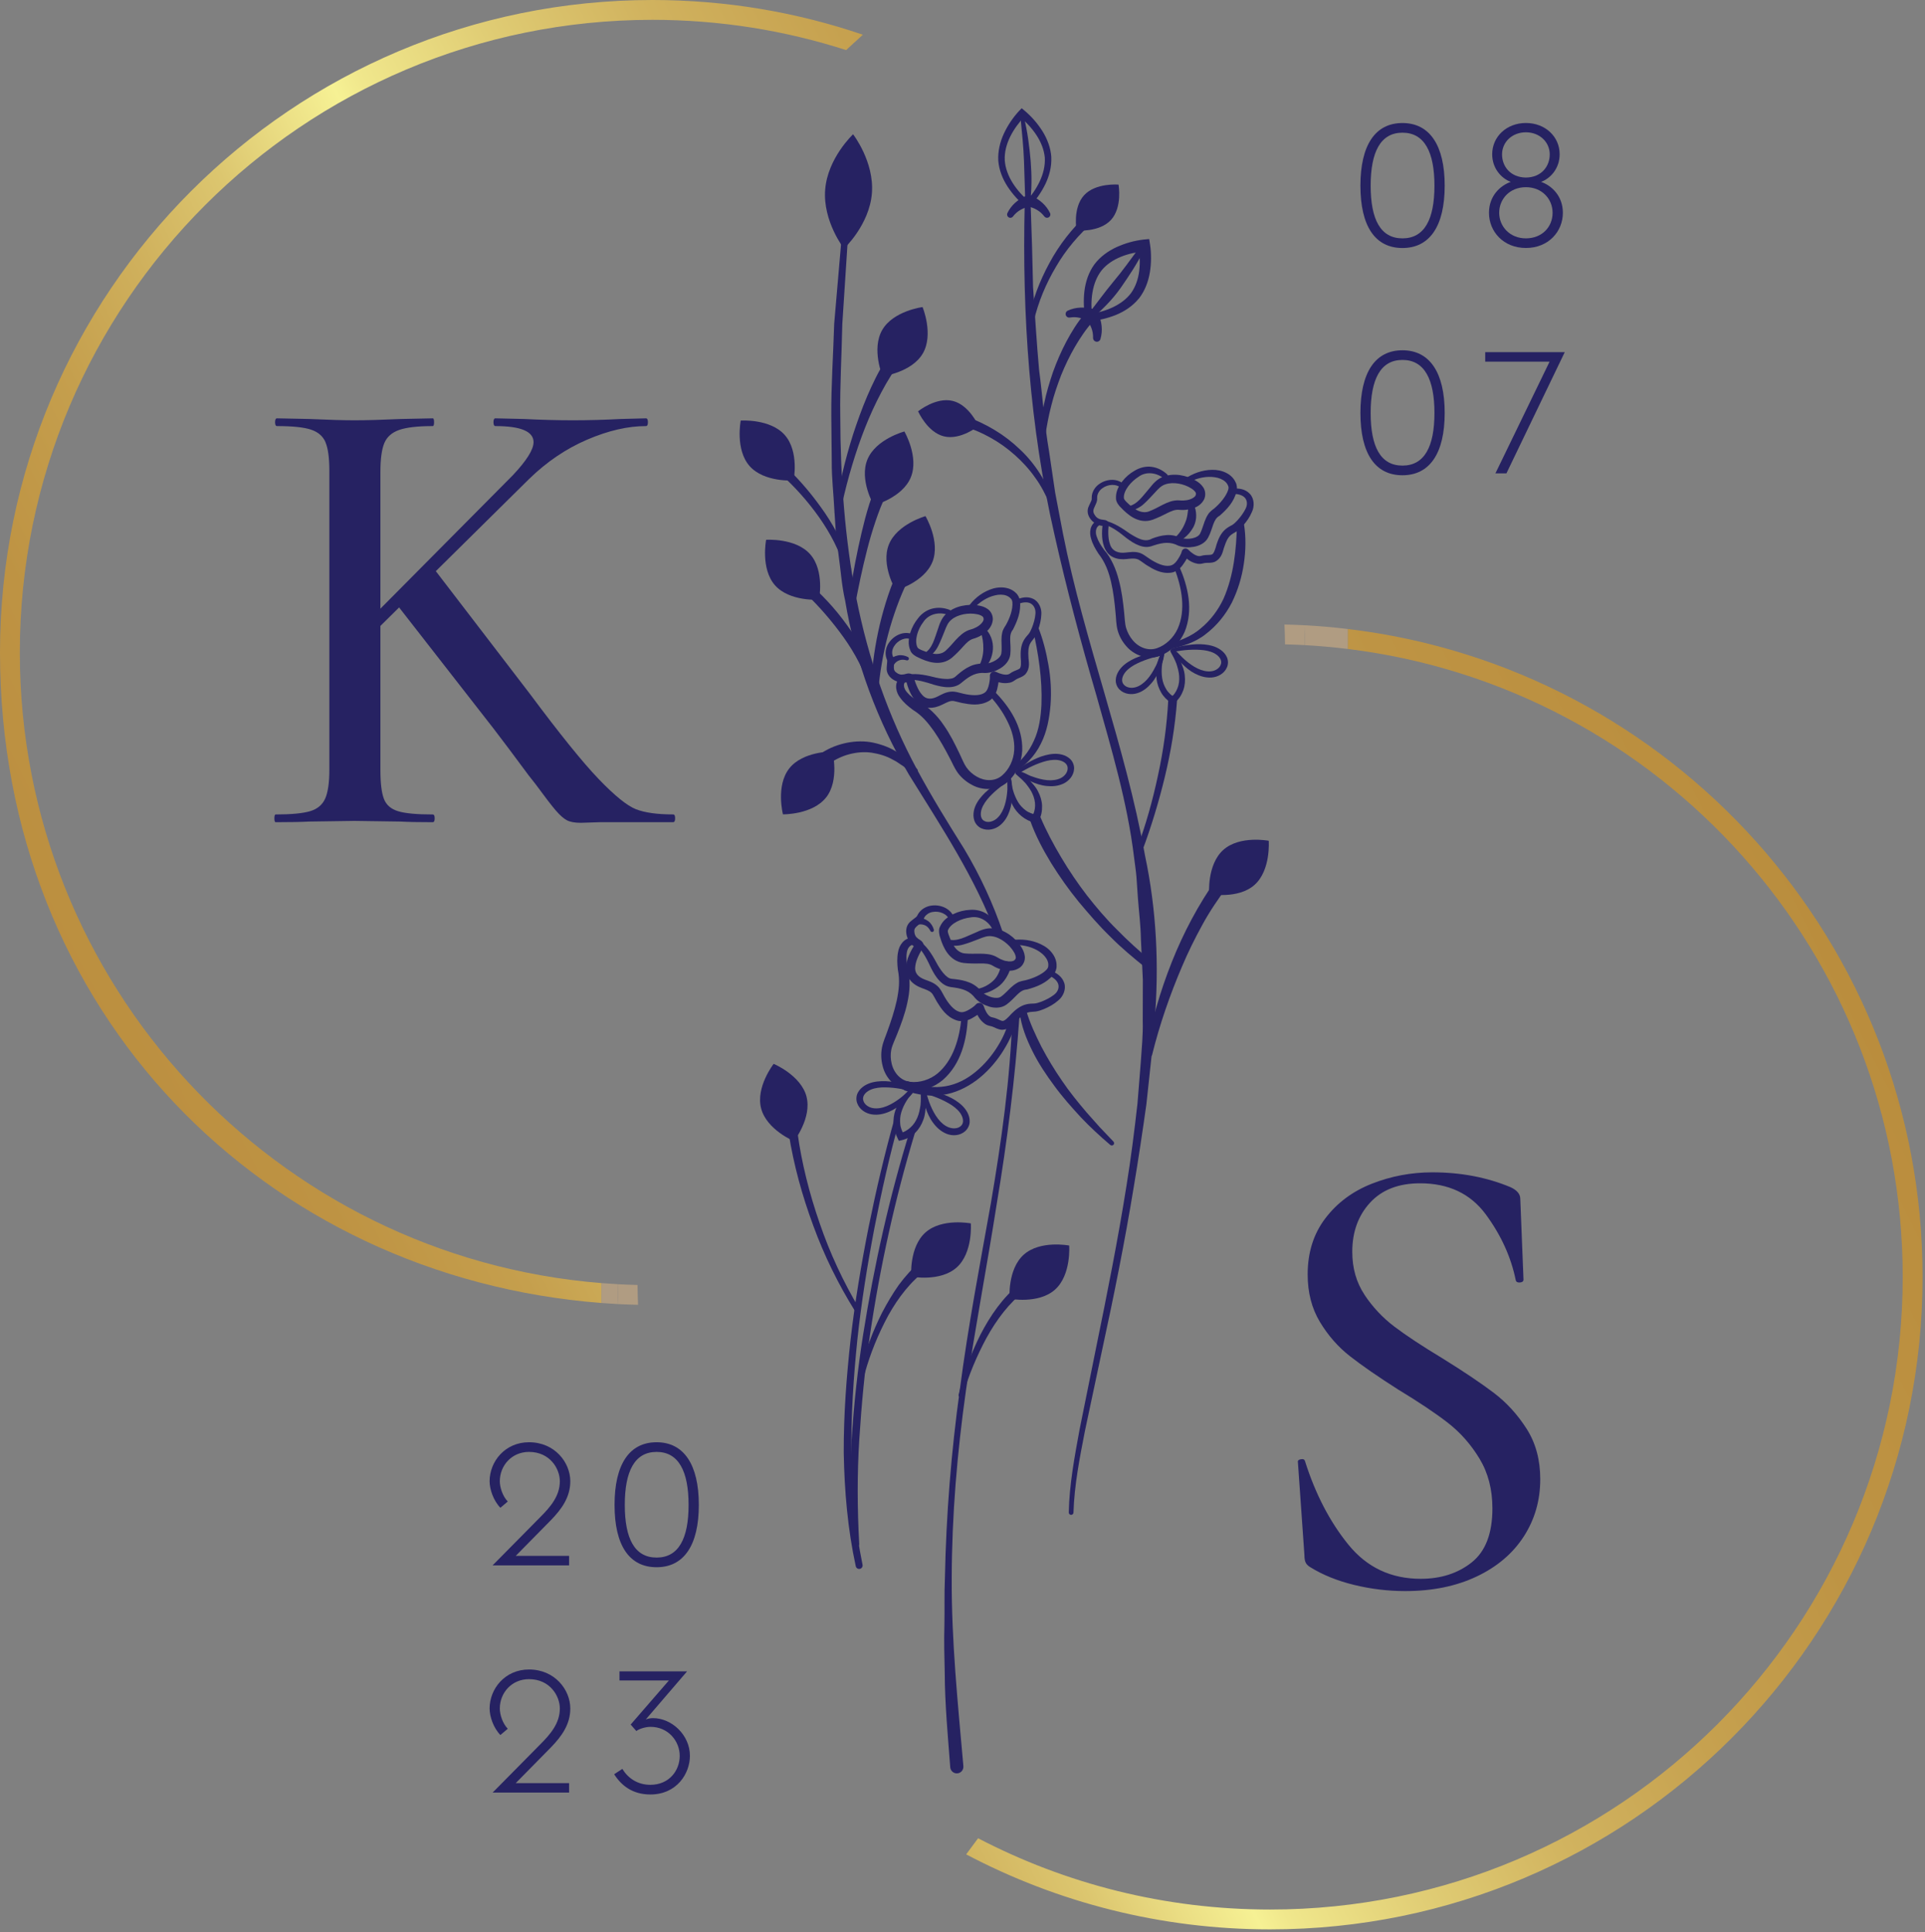 <svg width="532" height="534" viewBox="0 0 532 534" fill="none" xmlns="http://www.w3.org/2000/svg">
<rect x="0" y="0" width="532" height="534" fill="#808080" stroke="none"/>
<g clip-path="url(#clip0_1_98)">
<path d="M89.96 122.21C89.25 120.54 87.91 119.38 85.94 118.73C83.98 118.08 80.85 117.75 76.56 117.75C76.2 117.75 76.02 117.39 76.02 116.68C76.02 115.97 76.2 115.61 76.56 115.61L85.49 115.79C90.73 116.03 94.89 116.15 97.99 116.15C101.32 116.15 105.61 116.03 110.85 115.79L119.6 115.61C119.84 115.61 119.96 115.97 119.96 116.68C119.96 117.39 119.84 117.75 119.6 117.75C115.43 117.75 112.34 118.11 110.31 118.82C108.28 119.53 106.92 120.76 106.2 122.48C105.49 124.21 105.13 126.86 105.13 130.43V212.76C105.13 216.45 105.46 219.13 106.11 220.8C106.76 222.47 108.07 223.6 110.04 224.19C112 224.79 115.19 225.08 119.59 225.08C119.95 225.08 120.13 225.44 120.13 226.15C120.13 226.86 119.95 227.22 119.59 227.22C115.78 227.22 112.8 227.16 110.66 227.04L97.98 226.86L85.48 227.04C83.22 227.16 80.12 227.22 76.19 227.22C75.95 227.22 75.83 226.86 75.83 226.15C75.83 225.44 75.95 225.08 76.19 225.08C80.48 225.08 83.63 224.78 85.66 224.19C87.68 223.6 89.08 222.44 89.86 220.71C90.63 218.99 91.02 216.33 91.02 212.76V130.08C91.02 126.51 90.66 123.89 89.95 122.22L89.96 122.21ZM147.46 122.21C147.46 119.24 143.95 117.75 136.92 117.75C136.56 117.75 136.38 117.39 136.38 116.68C136.38 115.97 136.56 115.61 136.92 115.61L144.78 115.79C149.54 116.03 154.07 116.15 158.35 116.15C162.63 116.15 167.04 116.03 171.56 115.79L178.52 115.61C178.88 115.61 179.06 115.97 179.06 116.68C179.06 117.39 178.88 117.75 178.52 117.75C173.52 117.75 168.1 119 162.27 121.5C156.44 124 151.08 127.63 146.2 132.39L100.3 177.75L95.84 177.57L141.74 131.32C145.55 127.27 147.45 124.24 147.45 122.21H147.46ZM109.24 166.5L119.96 157.21L146.39 191.68C154.72 202.87 161.09 210.76 165.5 215.34C169.9 219.92 173.33 222.69 175.77 223.64C178.21 224.59 181.63 225.07 186.04 225.07C186.4 225.07 186.58 225.43 186.58 226.14C186.58 226.85 186.4 227.21 186.04 227.21H166.04L160.5 227.39C158.83 227.39 157.55 227.15 156.66 226.68C155.77 226.21 154.75 225.31 153.62 224C152.49 222.69 150.61 220.25 147.99 216.68C146.92 215.37 145.49 213.5 143.7 211.05C141.91 208.61 139.47 205.37 136.38 201.32L109.23 166.5H109.24Z" fill="#262262"/>
<path d="M377.1 357.83C379.36 361.22 382.1 364.14 385.31 366.58C388.52 369.02 392.99 371.97 398.7 375.42C404.65 379.11 409.38 382.3 412.9 384.97C416.41 387.65 419.42 390.95 421.92 394.88C424.42 398.81 425.67 403.45 425.67 408.81C425.67 414.64 424.15 419.91 421.12 424.61C418.08 429.31 413.74 433 408.08 435.68C402.42 438.36 395.85 439.7 388.35 439.7C383.59 439.7 378.89 439.13 374.24 438C369.6 436.87 365.55 435.23 362.1 433.09C361.5 432.73 361.09 432.32 360.85 431.84C360.61 431.37 360.49 430.65 360.49 429.7L358.7 404.16C358.58 403.69 358.85 403.39 359.5 403.27C360.15 403.15 360.54 403.33 360.66 403.81C363.52 412.86 367.51 420.54 372.63 426.85C377.75 433.16 384.42 436.31 392.63 436.31C398.22 436.31 402.93 434.79 406.74 431.76C410.55 428.72 412.45 423.75 412.45 416.85C412.45 411.61 411.26 407.03 408.88 403.1C406.5 399.17 403.58 395.87 400.13 393.19C396.67 390.51 392.09 387.45 386.38 383.99C380.78 380.42 376.35 377.35 373.08 374.79C369.8 372.23 367.04 369.08 364.78 365.33C362.52 361.58 361.39 357.2 361.39 352.2C361.39 346.13 363.02 340.95 366.3 336.66C369.57 332.37 373.86 329.19 379.16 327.11C384.46 325.03 390.02 323.98 395.86 323.98C403.72 323.98 410.92 325.35 417.47 328.09C419.26 328.92 420.15 330 420.15 331.3L421.04 353.62C421.04 354.1 420.71 354.37 420.06 354.42C419.4 354.48 419.02 354.27 418.9 353.8C417.59 347.37 414.82 341.3 410.6 335.58C406.37 329.87 400.33 327.01 392.47 327.01C386.52 327.01 381.9 328.8 378.63 332.37C375.35 335.94 373.72 340.47 373.72 345.94C373.72 350.47 374.85 354.42 377.11 357.82L377.1 357.83Z" fill="#262262"/>
<path d="M375.97 51.32C375.97 40.12 380.05 34 387.59 34C395.13 34 399.26 40.18 399.26 51.32C399.26 62.46 395.13 68.54 387.59 68.54C380.05 68.54 375.97 62.52 375.97 51.32ZM396.43 51.32C396.43 42 393.66 36.67 387.59 36.67C381.52 36.67 378.8 42.01 378.8 51.32C378.8 60.63 381.52 65.87 387.59 65.87C393.66 65.87 396.43 60.64 396.43 51.32Z" fill="#262262"/>
<path d="M411.5 58.8C411.5 54.04 414.75 51.21 417.52 50.27C414.9 49.28 412.39 46.55 412.39 42.63C412.39 37.76 416.37 33.99 421.71 33.99C427.05 33.99 431.03 37.76 431.03 42.63C431.03 46.56 428.52 49.28 425.9 50.27C428.67 51.21 431.92 54.04 431.92 58.8C431.92 63.98 427.94 68.53 421.71 68.53C415.48 68.53 411.5 63.98 411.5 58.8ZM429.08 58.8C429.08 55.03 426.2 51.73 421.7 51.73C417.2 51.73 414.32 55.03 414.32 58.8C414.32 62.57 417.25 65.87 421.7 65.87C426.15 65.87 429.08 62.73 429.08 58.8ZM428.29 42.68C428.29 39.23 425.46 36.56 421.7 36.56C417.94 36.56 415.11 39.23 415.11 42.68C415.11 45.93 417.36 49.01 421.7 49.07C426.04 49.02 428.29 45.93 428.29 42.68Z" fill="#262262"/>
<path d="M375.97 114.12C375.97 102.92 380.05 96.8 387.59 96.8C395.13 96.8 399.26 102.98 399.26 114.12C399.26 125.26 395.13 131.34 387.59 131.34C380.05 131.34 375.97 125.32 375.97 114.12ZM396.43 114.12C396.43 104.8 393.66 99.47 387.59 99.47C381.52 99.47 378.8 104.81 378.8 114.12C378.8 123.43 381.52 128.67 387.59 128.67C393.66 128.67 396.43 123.44 396.43 114.12Z" fill="#262262"/>
<path d="M413.28 130.82L428.25 99.94H410.46V97.32H432.44L416.32 130.82H413.28Z" fill="#262262"/>
<path d="M142.52 429.97H157.28V432.59H136.14L149.33 419.24C152.1 416.47 154.72 413.43 154.72 409.35C154.72 405.9 152 401.24 146.19 401.24C141.43 401.24 138.13 405.01 138.13 409.35C138.13 410.97 138.86 413.43 140.33 414.95L138.29 416.68C136.35 414.69 135.31 411.55 135.31 409.35C135.31 403.91 139.55 398.57 146.2 398.57C153.32 398.57 157.61 404.17 157.61 409.35C157.61 413.85 155.1 417.15 152.27 420.08L142.53 429.97H142.52Z" fill="#262262"/>
<path d="M169.84 415.89C169.84 404.69 173.92 398.57 181.46 398.57C189 398.57 193.13 404.75 193.13 415.89C193.13 427.03 189 433.11 181.46 433.11C173.92 433.11 169.84 427.09 169.84 415.89ZM190.3 415.89C190.3 406.57 187.53 401.24 181.46 401.24C175.39 401.24 172.67 406.58 172.67 415.89C172.67 425.2 175.39 430.44 181.46 430.44C187.53 430.44 190.3 425.21 190.3 415.89Z" fill="#262262"/>
<path d="M142.52 492.77H157.28V495.39H136.14L149.33 482.04C152.1 479.27 154.72 476.23 154.72 472.15C154.72 468.7 152 464.04 146.19 464.04C141.43 464.04 138.13 467.81 138.13 472.15C138.13 473.77 138.86 476.23 140.33 477.75L138.29 479.48C136.35 477.49 135.31 474.35 135.31 472.15C135.31 466.71 139.55 461.37 146.2 461.37C153.32 461.37 157.61 466.97 157.61 472.15C157.61 476.65 155.1 479.95 152.27 482.88L142.53 492.77H142.52Z" fill="#262262"/>
<path d="M169.74 490.31L171.99 488.84C173.56 491.4 176.18 493.24 179.74 493.24C184.92 493.24 187.85 489.31 187.85 485.23C187.85 481.15 184.66 477.22 179.79 477.22C178.43 477.22 176.7 477.74 175.86 478.37L174.29 476.59L184.86 464.4H171.2V461.89H189.88L178.47 475.18C178.99 474.97 179.73 474.81 180.46 474.81C185.64 474.81 190.67 479.47 190.67 485.23C190.67 490.1 187.06 495.91 179.73 495.91C174.81 495.91 171.72 493.45 169.73 490.31H169.74Z" fill="#262262"/>
<path d="M234.43 64.22L232.78 89.6C232.62 98.07 232.09 106.54 232.22 115C232.25 131.92 233.46 148.87 236.68 165.4C239.95 181.93 245.46 197.89 253.48 212.74C257.48 220.18 261.94 227.39 266.48 234.62C270.87 241.95 274.5 249.78 277.23 257.91C277.4 258.42 277.13 258.97 276.62 259.14C276.12 259.31 275.58 259.05 275.4 258.55V258.52C269.61 242.69 260.16 228.56 251.18 214.04C242.51 199.3 236.37 182.89 233.57 165.99C232.6 161.81 232.35 157.53 231.74 153.3C231.49 151.18 231.18 149.06 230.98 146.94L230.56 140.55C230.35 136.29 229.84 132.04 229.87 127.78L229.74 115C229.68 106.48 230.29 97.98 230.54 89.48L232.73 64.06C232.77 63.59 233.18 63.24 233.65 63.28C234.11 63.32 234.46 63.72 234.43 64.18V64.21V64.22Z" fill="#262262"/>
<path d="M284.83 56.47C285.13 64.1 285.34 71.73 285.5 79.35C286.04 86.96 286.47 94.57 287.16 102.16C288.17 109.71 288.64 117.33 289.94 124.84L291.61 136.14L293.75 147.37C299.65 177.3 310.98 205.93 316.41 236.29C319.62 251.36 320.39 266.98 319.07 282.31C318.95 286.16 318.45 289.97 318.04 293.79L316.81 305.24C315.74 312.83 314.61 320.4 313.34 327.95C310.87 343.06 307.85 358.07 304.6 373.01L299.84 395.43C298.38 402.91 296.9 410.44 296.67 417.98V418.01C296.66 418.37 296.36 418.65 296 418.64C295.65 418.63 295.37 418.33 295.37 417.98C295.53 410.22 296.96 402.66 298.34 395.14L302.88 372.65C305.95 357.68 308.94 342.7 311.33 327.62C312.55 320.08 313.51 312.51 314.36 304.93L315.27 293.55C315.52 289.75 315.92 285.97 315.81 282.16L315.84 270.77L315.3 259.42C315.24 255.63 314.74 251.88 314.47 248.1L314.08 242.42C313.93 240.53 313.62 238.66 313.39 236.77C311.55 221.66 307.16 206.99 303.04 192.3C298.75 177.63 294.8 162.81 291.44 147.85C284.56 117.92 282.45 87.04 283.19 56.45C283.2 55.99 283.58 55.63 284.04 55.64C284.48 55.65 284.83 56 284.85 56.43V56.46L284.83 56.47Z" fill="#262262"/>
<path d="M281.74 280.84C280.52 298.25 278.33 315.55 275.46 332.73C272.77 349.93 269.47 367.01 266.96 384.2C264.53 401.4 263.06 418.73 263.02 436.1C262.94 453.47 264.71 470.76 266.24 488.02V488.09C266.33 489.09 265.59 489.98 264.59 490.07C263.59 490.16 262.7 489.42 262.61 488.41C262.61 488.41 262.61 488.39 262.61 488.38C261.96 479.68 261.12 470.98 261.09 462.24C260.98 457.88 260.87 453.52 261 449.15C261.09 444.79 260.94 440.43 261.14 436.07C261.48 418.64 262.88 401.23 265.27 383.97C267.51 366.68 270.8 349.58 273.85 332.47C276.76 315.34 279.22 298.11 279.77 280.75C279.79 280.21 280.24 279.78 280.78 279.8C281.32 279.82 281.75 280.27 281.73 280.81C281.73 280.82 281.73 280.84 281.73 280.85L281.74 280.84Z" fill="#262262"/>
<path d="M248.74 309.02C245.9 319.03 243.63 329.23 241.64 339.45C239.69 349.69 238.04 359.99 236.93 370.34C234.82 391.01 234.19 412.07 238.37 432.4V432.43C238.48 432.95 238.15 433.46 237.63 433.56C237.11 433.67 236.61 433.34 236.5 432.82C234.26 422.51 233.37 412 233.18 401.5C233.14 391 233.93 380.53 235.08 370.13C236.28 359.72 238.02 349.39 240.05 339.13C242.13 328.87 244.51 318.69 247.36 308.6C247.47 308.22 247.86 308 248.25 308.1C248.63 308.21 248.85 308.6 248.75 308.99V309.01L248.74 309.02Z" fill="#262262"/>
<path d="M252.96 312.7C247.38 331.1 243.22 350 240.41 369.04C238.96 378.56 238.1 388.15 237.48 397.74C236.87 407.34 236.93 416.96 237.45 426.54V426.57C237.48 427.11 237.07 427.58 236.52 427.61C235.98 427.64 235.52 427.23 235.48 426.69C234.9 417.01 234.8 407.3 235.37 397.62C236.01 387.96 237.02 378.32 238.55 368.76C241.58 349.65 245.79 330.74 251.53 312.24C251.65 311.84 252.07 311.62 252.47 311.75C252.86 311.87 253.08 312.29 252.96 312.68V312.7Z" fill="#262262"/>
<path d="M220.39 312.93C221.54 321.41 223.7 329.91 226.54 338.08C229.34 346.28 233.02 354.18 237.45 361.63C237.64 361.94 237.55 362.36 237.23 362.55C236.92 362.74 236.51 362.64 236.31 362.34C231.66 354.89 227.77 346.97 224.76 338.72C221.71 330.47 219.36 322.01 217.97 313.23C217.87 312.57 218.32 311.94 218.98 311.84C219.64 311.74 220.27 312.19 220.37 312.85C220.37 312.85 220.37 312.86 220.37 312.87V312.94L220.39 312.93Z" fill="#262262"/>
<path d="M237.67 379.29C239.08 373.54 241.13 368.01 243.79 362.72C245.17 360.1 246.67 357.54 248.4 355.09C250.19 352.68 252.22 350.43 254.54 348.41C255.14 347.88 256.06 347.95 256.59 348.55C257.12 349.15 257.05 350.07 256.45 350.6C256.42 350.63 256.38 350.66 256.34 350.69L256.3 350.72C251.78 353.95 248.22 358.6 245.44 363.61C242.71 368.66 240.5 374.07 238.97 379.61V379.64C238.86 380 238.49 380.2 238.14 380.11C237.79 380.01 237.58 379.66 237.67 379.31V379.29Z" fill="#262262"/>
<path d="M222.88 303.03C224.43 308.93 219.42 315.36 219.42 315.36C219.42 315.36 211.9 312.23 210.35 306.33C208.8 300.43 213.81 294 213.81 294C213.81 294 221.33 297.13 222.89 303.03H222.88Z" fill="#262262"/>
<path d="M247.7 101.63C245.72 104.37 243.93 107.62 242.34 110.82C240.74 114.06 239.33 117.4 238.08 120.8C236.83 124.21 235.73 127.67 234.74 131.18C233.75 134.68 232.93 138.23 232.16 141.8C232.08 142.21 231.67 142.48 231.26 142.4C230.86 142.32 230.6 141.93 230.66 141.53C231.85 134.27 233.53 127.07 235.77 120.02C236.92 116.51 238.17 113.01 239.62 109.59C241.11 106.15 242.65 102.85 244.79 99.52C245.33 98.68 246.44 98.44 247.28 98.98C248.12 99.52 248.36 100.63 247.82 101.47C247.8 101.5 247.79 101.52 247.77 101.55L247.7 101.64V101.63Z" fill="#262262"/>
<path d="M255.04 97.66C251.99 102.93 243.91 103.98 243.91 103.98C243.91 103.98 240.77 96.46 243.82 91.18C246.87 85.9 254.96 84.86 254.96 84.86C254.96 84.86 258.09 92.38 255.04 97.67V97.66Z" fill="#262262"/>
<path d="M240.96 53.42C240.27 62.14 233.25 68.71 233.25 68.71C233.25 68.71 227.35 61.13 228.05 52.4C228.74 43.67 235.76 37.11 235.76 37.11C235.76 37.11 241.66 44.7 240.96 53.43V53.42Z" fill="#262262"/>
<path d="M302.04 88.85C300.22 90.83 298.54 93.33 297.09 95.81C295.63 98.32 294.37 100.96 293.27 103.66C292.23 106.39 291.26 109.16 290.56 112.01C289.8 114.85 289.29 117.74 288.85 120.65V120.68C288.78 121.14 288.34 121.46 287.88 121.39C287.43 121.32 287.12 120.91 287.16 120.46C287.49 117.47 287.9 114.48 288.56 111.54C289.16 108.58 290.04 105.68 291.01 102.81C292.04 99.96 293.24 97.17 294.66 94.47C296.11 91.76 297.65 89.21 299.76 86.71C300.32 86.05 301.3 85.97 301.96 86.52C302.62 87.08 302.7 88.06 302.15 88.72C302.14 88.73 302.13 88.75 302.11 88.76L302.03 88.85H302.04Z" fill="#262262"/>
<path d="M263.27 110.79C267.88 111.9 270.44 117.71 270.44 117.71C270.44 117.71 265.52 121.71 260.9 120.6C256.28 119.49 253.73 113.67 253.73 113.67C253.73 113.67 258.65 109.67 263.27 110.79Z" fill="#262262"/>
<path d="M307.04 60.77C303.84 64.27 297.52 63.71 297.52 63.71C297.52 63.71 296.39 57.47 299.6 53.96C302.8 50.46 309.12 51.02 309.12 51.02C309.12 51.02 310.25 57.26 307.04 60.77Z" fill="#262262"/>
<path d="M244.9 136.84C243.78 138.91 242.8 141.6 241.95 144.1C241.09 146.66 240.31 149.26 239.65 151.9C238.29 157.17 237.18 162.51 236.19 167.88C236.1 168.39 235.61 168.73 235.1 168.64C234.6 168.55 234.27 168.08 234.34 167.58C235.13 162.14 236.03 156.72 237.19 151.32C237.77 148.62 238.39 145.93 239.1 143.24C239.86 140.52 240.55 137.96 241.85 135.12C242.25 134.24 243.3 133.85 244.18 134.26C245.06 134.66 245.45 135.71 245.04 136.59C245.02 136.62 245.01 136.66 244.99 136.69L244.9 136.85V136.84Z" fill="#262262"/>
<path d="M251.71 131.93C249.38 137.56 241.5 139.65 241.5 139.65C241.5 139.65 237.4 132.61 239.73 126.97C242.06 121.33 249.94 119.24 249.94 119.24C249.94 119.24 254.04 126.28 251.71 131.92V131.93Z" fill="#262262"/>
<path d="M251.02 160.28C249.84 162.55 248.79 165.1 247.87 167.61C246.95 170.14 246.12 172.72 245.44 175.34C244.05 180.57 243.13 185.94 242.67 191.35C242.63 191.9 242.15 192.32 241.59 192.27C241.05 192.23 240.65 191.76 240.66 191.23C240.85 185.68 241.52 180.13 242.68 174.67C243.25 171.94 243.97 169.24 244.79 166.56C245.63 163.87 246.54 161.28 247.76 158.6C248.18 157.68 249.26 157.28 250.18 157.7C251.1 158.12 251.5 159.2 251.08 160.12C251.07 160.15 251.06 160.17 251.04 160.2L251 160.27L251.02 160.28Z" fill="#262262"/>
<path d="M257.68 155.3C255.41 160.96 247.57 163.15 247.57 163.15C247.57 163.15 243.38 156.16 245.65 150.49C247.91 144.83 255.77 142.64 255.77 142.64C255.77 142.64 259.95 149.63 257.69 155.3H257.68Z" fill="#262262"/>
<path d="M217.16 129C221.31 132.9 224.86 137.21 228.04 141.85C231.17 146.5 233.75 151.59 235.17 157.09C235.29 157.54 235.02 158.01 234.56 158.12C234.11 158.24 233.65 157.95 233.53 157.51C232.08 152.3 229.52 147.43 226.39 142.98C223.26 138.54 219.56 134.41 215.55 130.83L215.51 130.79C215.01 130.34 214.96 129.57 215.41 129.07C215.86 128.57 216.63 128.52 217.13 128.97L217.15 128.99L217.16 129Z" fill="#262262"/>
<path d="M207.16 128.8C211.2 133.36 219.33 132.78 219.33 132.78C219.33 132.78 220.92 124.79 216.88 120.22C212.84 115.65 204.71 116.23 204.71 116.23C204.71 116.23 203.13 124.22 207.16 128.8Z" fill="#262262"/>
<path d="M224.27 161.85C228.55 165.63 232.21 169.9 235.36 174.59C238.46 179.29 241.06 184.43 242.35 190C242.47 190.54 242.14 191.08 241.6 191.2C241.09 191.32 240.57 191.02 240.42 190.52V190.49C238.82 185.35 236.29 180.53 233.13 176.12C229.99 171.73 226.38 167.56 222.51 163.87L222.46 163.82C221.92 163.31 221.9 162.46 222.42 161.92C222.92 161.4 223.74 161.37 224.28 161.84L224.27 161.85Z" fill="#262262"/>
<path d="M214.18 161.75C218.22 166.31 226.35 165.73 226.35 165.73C226.35 165.73 227.94 157.74 223.9 153.17C219.86 148.6 211.73 149.18 211.73 149.18C211.73 149.18 210.15 157.17 214.18 161.75Z" fill="#262262"/>
<path d="M227.15 208.03C229.41 206.59 231.62 205.77 234.05 205.27C236.45 204.8 238.95 204.73 241.35 205.24C243.72 205.76 246.03 206.6 248.02 207.92C250.07 209.15 251.77 210.79 253.39 212.45C253.75 212.82 253.74 213.4 253.37 213.76C253.03 214.09 252.5 214.11 252.14 213.81L252.07 213.75C251.22 213.06 250.41 212.33 249.55 211.68C248.63 211.13 247.8 210.42 246.82 209.98C244.97 208.91 242.92 208.33 240.89 208.01C238.84 207.71 236.75 207.91 234.77 208.42C232.82 208.92 230.8 209.88 229.33 210.96L229.21 211.05C228.4 211.65 227.25 211.47 226.66 210.65C226.06 209.84 226.24 208.69 227.06 208.1C227.09 208.08 227.13 208.05 227.16 208.03H227.15Z" fill="#262262"/>
<path d="M228.31 220.38C232.07 215.59 230.04 207.69 230.04 207.69C230.04 207.69 221.89 207.56 218.12 212.36C214.35 217.15 216.38 225.05 216.38 225.05C216.38 225.05 224.53 225.17 228.3 220.38H228.31Z" fill="#262262"/>
<path d="M264.38 350.28C259.83 354.34 251.83 352.8 251.83 352.8C251.83 352.8 251.2 344.68 255.75 340.61C260.3 336.54 268.3 338.09 268.3 338.09C268.3 338.09 268.93 346.21 264.38 350.28Z" fill="#262262"/>
<path d="M264.93 385.43C266.31 379.68 268.29 374.13 270.96 368.83C273.67 363.59 277.11 358.56 281.87 354.71C282.39 354.29 283.16 354.37 283.58 354.89C284 355.41 283.92 356.18 283.4 356.6C283.4 356.6 283.38 356.61 283.37 356.62L283.34 356.64C278.88 360.02 275.41 364.71 272.64 369.72C269.92 374.77 267.65 380.15 266.08 385.7V385.73C265.98 386.05 265.65 386.23 265.34 386.14C265.03 386.05 264.85 385.74 264.92 385.43H264.93Z" fill="#262262"/>
<path d="M291.56 356.4C287.01 360.46 279.01 358.92 279.01 358.92C279.01 358.92 278.38 350.8 282.93 346.73C287.48 342.66 295.48 344.21 295.48 344.21C295.48 344.21 296.11 352.33 291.56 356.4Z" fill="#262262"/>
<path d="M316.67 291.06C318.16 282.42 320.6 274.03 323.83 265.89C327.06 257.76 331.2 249.95 336.31 242.73C336.89 241.91 338.03 241.71 338.85 242.29C339.67 242.87 339.87 244.01 339.29 244.83C339.29 244.83 339.29 244.84 339.28 244.85L339.24 244.91C336.74 248.32 334.32 251.82 332.29 255.57C330.24 259.3 328.34 263.13 326.68 267.07C323.32 274.93 320.49 283.09 318.43 291.39V291.43C318.3 291.91 317.82 292.2 317.34 292.08C316.89 291.97 316.6 291.52 316.68 291.07L316.67 291.06Z" fill="#262262"/>
<path d="M346.71 244.54C342.16 248.6 334.16 247.06 334.16 247.06C334.16 247.06 333.53 238.94 338.08 234.87C342.63 230.8 350.63 232.35 350.63 232.35C350.63 232.35 351.26 240.47 346.71 244.54Z" fill="#262262"/>
<path d="M283.65 279.39C284.62 282.71 286.2 286.08 287.82 289.29C289.51 292.5 291.4 295.63 293.48 298.64C295.52 301.68 297.85 304.53 300.22 307.33L303.89 311.46L307.71 315.47C307.96 315.72 307.96 316.13 307.71 316.38C307.47 316.61 307.09 316.62 306.84 316.41C304 313.99 301.24 311.45 298.67 308.73C296.13 305.97 293.63 303.16 291.41 300.12C289.17 297.1 287.05 293.95 285.36 290.55C283.67 287.14 282.24 283.62 281.76 279.65C281.7 279.13 282.07 278.65 282.6 278.59C283.07 278.53 283.5 278.83 283.63 279.27L283.66 279.38L283.65 279.39Z" fill="#262262"/>
<path d="M314.21 234.52C316.68 227.97 318.56 221.14 320.03 214.27C321.52 207.4 322.5 200.43 322.86 193.45C322.89 192.78 323.45 192.25 324.12 192.28C324.79 192.31 325.32 192.87 325.29 193.54V193.58C324.76 200.72 323.59 207.77 321.92 214.69C320.25 221.61 318.19 228.4 315.7 235.09C315.55 235.5 315.08 235.72 314.67 235.56C314.26 235.41 314.04 234.94 314.2 234.53V234.5L314.21 234.52Z" fill="#262262"/>
<path d="M287.53 225.79C289.1 229.54 291.13 233.33 293.27 236.93C295.42 240.55 297.79 244.06 300.37 247.42C302.97 250.75 305.72 253.99 308.74 256.96C311.7 259.99 314.86 262.83 318.1 265.56L316.61 267.43C313.24 264.71 309.89 261.95 306.84 258.85C303.72 255.83 300.89 252.53 298.1 249.2C295.35 245.83 292.84 242.27 290.53 238.57C288.25 234.83 286.22 231.02 284.7 226.77L287.53 225.78V225.79Z" fill="#262262"/>
<path d="M266.75 115.09C269.71 116.03 272.32 117.3 274.87 118.83C277.4 120.35 279.75 122.16 281.88 124.2C286.2 128.23 289.33 133.41 291.3 138.87C291.42 139.2 291.25 139.56 290.92 139.67C290.61 139.78 290.27 139.63 290.13 139.34V139.31C288.97 136.74 287.72 134.2 286.04 131.95C284.44 129.65 282.53 127.59 280.45 125.74C278.37 123.88 276.09 122.26 273.65 120.91C271.24 119.57 268.6 118.43 266.06 117.73L265.97 117.71C265.24 117.51 264.81 116.75 265.01 116.02C265.21 115.29 265.97 114.86 266.69 115.06C266.7 115.06 266.72 115.06 266.74 115.07L266.75 115.09Z" fill="#262262"/>
<path d="M284.21 88.56C285.3 82.95 287.31 77.66 290.03 72.67C292.71 67.68 296.27 63.13 300.45 59.24C300.99 58.74 301.84 58.77 302.34 59.31C302.84 59.85 302.81 60.7 302.27 61.2C302.27 61.2 302.25 61.22 302.24 61.23L302.21 61.25C298.14 64.79 294.58 68.99 291.84 73.71C289.06 78.38 286.9 83.55 285.69 88.82V88.88C285.58 89.28 285.18 89.54 284.77 89.44C284.37 89.35 284.12 88.96 284.2 88.56H284.21Z" fill="#262262"/>
<path d="M290.54 43.47C290.66 46.09 289.98 48.63 288.89 50.9C287.77 53.17 286.36 55.21 284.6 57.06L284.07 57.6L283.5 57.14C281.51 55.53 279.86 53.69 278.46 51.57C277.09 49.46 276.1 47.02 275.89 44.41C275.75 41.8 276.37 39.23 277.43 36.93C278.51 34.62 279.89 32.55 281.65 30.64L281.67 30.62L282.36 29.91L283.1 30.53C285.09 32.2 286.72 34.08 288.09 36.24C289.43 38.39 290.39 40.86 290.55 43.48L290.54 43.47ZM288.75 43.58C288.55 41.36 287.67 39.21 286.41 37.3C285.15 35.4 283.51 33.63 281.76 32.25L283.19 32.16H283.18C280.09 35.42 277.46 39.79 277.68 44.29C277.99 48.77 281.04 52.88 284.51 55.81L283.41 55.88C286.48 52.53 289 48.08 288.75 43.59V43.58Z" fill="#262262"/>
<path d="M283.37 56.41L283 44.6C282.86 40.65 282.44 36.73 282.07 32.78C282.04 32.51 282.24 32.28 282.51 32.25C282.75 32.23 282.97 32.39 283.03 32.62C284 36.51 284.49 40.5 284.84 44.49C285.15 48.49 285.2 52.5 284.61 56.52C284.56 56.86 284.24 57.1 283.9 57.05C283.6 57.01 283.38 56.75 283.37 56.45V56.42V56.41Z" fill="#262262"/>
<path d="M285 54.13C285.69 54.39 286.15 54.66 286.67 54.98C287.17 55.3 287.64 55.66 288.08 56.06C288.96 56.85 289.68 57.82 290.19 58.87C290.41 59.33 290.22 59.88 289.76 60.1C289.36 60.29 288.89 60.17 288.63 59.83L288.6 59.79C288.04 59.07 287.37 58.46 286.59 58.01C286.2 57.78 285.8 57.58 285.38 57.43C284.99 57.28 284.49 57.13 284.19 57.1C283.34 57 282.73 56.22 282.83 55.36C282.93 54.51 283.71 53.9 284.57 54C284.69 54.02 284.81 54.05 284.93 54.09L285 54.11V54.13Z" fill="#262262"/>
<path d="M284.39 57.11C284.09 57.15 283.59 57.29 283.2 57.44C282.78 57.6 282.38 57.79 281.99 58.02C281.21 58.47 280.53 59.07 279.97 59.8L279.94 59.84C279.63 60.24 279.06 60.31 278.67 60C278.33 59.73 278.23 59.27 278.41 58.89C278.91 57.84 279.63 56.87 280.51 56.08C280.95 55.68 281.42 55.32 281.92 55C282.44 54.67 282.9 54.41 283.59 54.14L283.65 54.12C284.45 53.81 285.35 54.22 285.66 55.02C285.97 55.82 285.56 56.72 284.76 57.03C284.64 57.08 284.51 57.11 284.39 57.12V57.11Z" fill="#262262"/>
<path d="M314.71 82.53C312.99 84.63 310.72 86.09 308.37 87.05C305.98 88 303.56 88.56 300.99 88.75L300.13 88.8L299.97 87.97C299.48 85.43 299.4 82.95 299.7 80.4C300.02 77.87 300.83 75.31 302.42 73.1C304.04 70.93 306.27 69.35 308.62 68.27C311.01 67.2 313.42 66.51 316.08 66.2H316.11L317.59 66.06L317.82 67.5C318.04 68.88 318.1 70.1 318.1 71.41C318.1 72.7 317.99 73.98 317.78 75.27C317.35 77.83 316.41 80.39 314.73 82.53H314.71ZM312.62 80.93C313.86 79.18 314.57 77.06 314.84 74.84C314.97 73.73 315.02 72.6 314.97 71.47C314.93 70.36 314.8 69.16 314.6 68.16L316.3 69.47H316.28C311.94 69.83 307.18 71.37 304.46 74.7C301.78 78.08 301.26 83.14 301.86 87.6L300.84 86.82C305.31 86.24 310.05 84.41 312.61 80.95L312.62 80.93Z" fill="#262262"/>
<path d="M300.4 87.26C302.82 84.17 305.13 80.96 307.63 77.93C310.18 74.93 312.44 71.71 314.8 68.53C315.04 68.2 315.49 68.13 315.82 68.37C316.11 68.58 316.19 68.97 316.04 69.28C314.26 72.89 312.02 76.24 309.73 79.54C308.57 81.18 307.28 82.73 305.87 84.18C304.46 85.63 303.03 87.03 301.41 88.29C301.09 88.54 300.63 88.48 300.38 88.16C300.17 87.89 300.19 87.51 300.38 87.25L300.4 87.26Z" fill="#262262"/>
<path d="M303.43 86.53C303.79 87.22 303.95 87.73 304.12 88.34C304.28 88.93 304.39 89.53 304.45 90.13C304.58 91.33 304.45 92.56 304.12 93.7C303.96 94.25 303.38 94.57 302.83 94.4C302.37 94.26 302.07 93.84 302.08 93.38V93.31C302.1 92.41 301.96 91.53 301.65 90.71C301.5 90.3 301.31 89.9 301.09 89.53C300.89 89.18 300.59 88.75 300.4 88.57C299.65 87.86 299.62 86.68 300.33 85.93C301.04 85.18 302.22 85.15 302.97 85.86C303.12 86 303.25 86.17 303.34 86.35L303.43 86.53Z" fill="#262262"/>
<path d="M300.66 88.79C300.45 88.62 299.99 88.39 299.61 88.23C299.21 88.06 298.79 87.93 298.36 87.83C297.5 87.63 296.61 87.6 295.72 87.75H295.66C295.11 87.85 294.59 87.47 294.51 86.92C294.44 86.46 294.68 86.03 295.08 85.85C296.15 85.35 297.35 85.06 298.56 85.01C299.16 84.98 299.77 85.01 300.38 85.08C301.01 85.17 301.54 85.25 302.27 85.51L302.46 85.58C303.43 85.92 303.95 86.99 303.61 87.96C303.27 88.93 302.2 89.45 301.23 89.11C301.02 89.04 300.83 88.93 300.67 88.8L300.66 88.79Z" fill="#262262"/>
<path d="M252.13 261.14C251.4 261.26 250.69 262.19 250.58 263.48C250.4 264.75 250.57 266.18 250.83 267.58C250.97 268.24 251.13 269.01 251.26 269.89C251.34 270.72 251.39 271.55 251.37 272.37C251.34 274.01 251.09 275.6 250.75 277.14C250.09 280.24 248.99 283.15 247.85 286C247.3 287.42 246.57 288.86 246.33 290.04C246.07 291.32 246.11 292.69 246.43 293.97C247.04 296.55 248.97 298.68 251.55 298.97C254.13 299.29 257 298.38 259.11 296.65C263.43 293.05 265.23 286.9 265.71 281.09V281.07C265.75 280.58 266.18 280.22 266.67 280.26C267.15 280.3 267.5 280.71 267.48 281.19C267.18 287.29 265.66 293.97 260.59 298.43C258.04 300.58 254.7 301.76 251.23 301.4C247.6 301.07 244.7 297.91 243.94 294.62C243.5 292.96 243.42 291.23 243.74 289.53C244.1 287.72 244.76 286.42 245.24 284.99C246.27 282.17 247.2 279.34 247.83 276.5C248.43 273.58 248.74 270.98 248.14 268C247.96 266.41 247.85 264.77 248.21 263.03C248.46 261.41 249.75 259.11 252.26 259.15C252.8 259.15 253.23 259.6 253.23 260.15C253.23 260.63 252.87 261.03 252.4 261.1L252.15 261.14H252.13Z" fill="#262262"/>
<path d="M280.79 281.69C280.23 285.29 278.63 288.27 276.79 291.11C274.91 293.92 272.62 296.47 269.88 298.53C267.15 300.56 263.92 302.12 260.44 302.59C256.96 303.09 253.43 302.52 250.15 301.39C249.45 301.15 249.08 300.38 249.32 299.68C249.56 298.98 250.33 298.61 251.03 298.85C251.04 298.85 251.06 298.85 251.07 298.87L251.14 298.9C254.02 300.02 257.08 300.65 260.15 300.34C263.21 300.07 266.18 298.82 268.69 296.93C271.22 295.07 273.38 292.68 275.15 290.04C276.89 287.42 278.39 284.43 278.85 281.51L278.87 281.4C278.95 280.87 279.45 280.5 279.98 280.59C280.51 280.67 280.88 281.17 280.79 281.7V281.69Z" fill="#262262"/>
<path d="M251.74 301.22C251.74 301.39 251.99 301.62 252.09 301.62H252.06L252 301.59L251.87 301.56L251.61 301.49L251.08 301.36L250.02 301.13C249.32 300.98 248.61 300.85 247.9 300.75C246.48 300.55 245.05 300.46 243.67 300.51C242.29 300.58 240.93 300.86 239.9 301.53C238.82 302.23 238.26 303.23 238.62 304.23C238.93 305.25 240.02 306.02 241.23 306.23C242.46 306.45 243.82 306.19 245.07 305.68C246.33 305.16 247.54 304.41 248.67 303.56C249.24 303.13 249.78 302.67 250.31 302.18L251.04 301.52C251.2 301.4 251.44 301.37 251.75 301.22H251.74ZM252.88 300.92C252.69 301.32 252.43 301.82 252.09 302.25C251.73 302.7 251.55 302.86 251.26 303.17C250.73 303.71 250.19 304.24 249.6 304.73C248.44 305.72 247.17 306.63 245.7 307.24C244.25 307.85 242.61 308.24 240.91 307.96C239.25 307.69 237.5 306.64 236.87 304.8C236.56 303.9 236.62 302.83 237.08 301.96C237.55 301.07 238.18 300.53 238.91 300.04C240.38 299.12 242.03 298.85 243.58 298.79C245.14 298.72 246.67 298.93 248.15 299.24C248.89 299.39 249.62 299.58 250.35 299.78L251.43 300.12L251.96 300.31L252.23 300.41L252.36 300.46L252.43 300.49H252.46C252.58 300.52 252.85 300.75 252.87 300.93L252.88 300.92Z" fill="#262262"/>
<path d="M254.89 301.14C255 301 255.35 300.94 255.45 300.99H255.49L255.56 301.01L255.7 301.04L255.98 301.09L256.53 301.21L257.63 301.48C258.36 301.67 259.08 301.88 259.8 302.13C261.23 302.62 262.65 303.2 263.97 304.04C265.27 304.87 266.56 305.93 267.37 307.46C267.76 308.25 268.03 309.05 267.98 310.05C267.94 311.03 267.44 311.98 266.72 312.62C265.25 313.91 263.17 313.97 261.6 313.33C259.99 312.69 258.77 311.51 257.84 310.24C256.89 308.97 256.27 307.53 255.78 306.08C255.53 305.36 255.34 304.62 255.17 303.89C255.09 303.48 255.01 303.25 254.92 302.69C254.84 302.15 254.87 301.59 254.9 301.15L254.89 301.14ZM255.72 301.97C255.91 302.25 256.09 302.41 256.16 302.59L256.45 303.53C256.66 304.22 256.9 304.89 257.18 305.55C257.74 306.86 258.4 308.11 259.23 309.18C260.06 310.25 261.09 311.15 262.26 311.57C263.4 311.98 264.7 311.92 265.49 311.22C266.31 310.56 266.32 309.41 265.76 308.26C265.22 307.15 264.2 306.21 263.05 305.44C261.89 304.68 260.61 304.04 259.29 303.48C258.63 303.21 257.95 302.95 257.26 302.73L256.23 302.41L255.71 302.26L255.45 302.19L255.32 302.16L255.26 302.14H255.23C255.31 302.17 255.64 302.11 255.73 301.97H255.72Z" fill="#262262"/>
<path d="M252.65 301.47C251.07 303.16 249.75 305.21 249.1 307.34C248.77 308.41 248.68 309.52 248.79 310.59C248.86 311.68 249.35 312.68 249.82 313.65L248.79 313.15C249.72 312.95 250.8 312.34 251.6 311.6C252.44 310.86 253.08 309.9 253.53 308.83C254 307.76 254.21 306.57 254.4 305.37C254.52 304.15 254.51 302.91 254.44 301.66V301.64C254.42 301.35 254.64 301.1 254.93 301.08C255.2 301.06 255.44 301.26 255.48 301.52C255.69 302.81 255.83 304.11 255.84 305.45C255.78 306.78 255.68 308.15 255.17 309.46C254.71 310.76 253.98 312.02 252.95 313.03C251.89 314.04 250.69 314.76 249.12 315.11L248.41 315.27L248.09 314.61C247.51 313.41 247 312.12 246.94 310.74C246.85 309.39 247.03 308.03 247.47 306.78C248.38 304.29 249.99 302.24 251.97 300.63C252.2 300.44 252.53 300.48 252.72 300.71C252.89 300.92 252.87 301.22 252.7 301.41L252.67 301.44L252.65 301.47Z" fill="#262262"/>
<path d="M290.64 268.33C292.03 268.9 293.58 269.9 294.14 271.71C294.69 273.51 293.74 275.46 292.47 276.47C291.26 277.54 289.93 278.26 288.51 278.86C287.78 279.15 287.09 279.42 286.17 279.55C285.27 279.64 284.73 279.62 284.19 279.78C283.15 280.05 282.17 280.9 281.25 281.85C280.31 282.67 279.43 284.5 276.86 284.59C275.67 284.47 275 283.97 274.45 283.78C274.17 283.66 273.93 283.61 273.69 283.55C273.18 283.45 272.63 283.26 272.22 282.97C270.55 281.77 269.97 280.27 269.43 278.69L271.66 279.08C270.55 280.36 269.61 280.8 268.53 281.44C267.42 282.07 265.76 282.47 264.35 281.98C261.53 281.01 260.14 278.78 258.92 276.83L258.07 275.3C257.82 274.86 257.65 274.57 257.35 274.31C256.79 273.78 255.89 273.47 254.76 273.05C253.66 272.65 252.33 271.93 251.48 270.8C250.5 269.62 250.3 267.99 250.47 266.71C250.62 265.39 251.06 264.22 251.6 263.14C251.86 262.59 252.16 262.08 252.48 261.57L252.99 260.8C253.11 260.64 252.88 260.93 252.92 261C252.82 261.26 252.93 261.57 252.99 261.67C253.17 261.92 253.1 261.8 253.04 261.77C250.85 260.86 249.08 256.5 251.86 254.46L253.16 253.45C253.31 253.31 253.39 253.22 253.44 253.14C253.61 252.83 253.75 252.5 253.98 252.22C254.84 251.07 256.18 250.41 257.46 250.26C259.96 249.91 262.93 251.11 263.75 253.83C263.87 254.21 263.65 254.62 263.27 254.73C262.89 254.84 262.5 254.64 262.37 254.27V254.25C261.78 252.51 259.57 251.67 257.73 252.03C256.8 252.18 256.02 252.69 255.57 253.35C255.44 253.51 255.39 253.72 255.29 253.89C255.12 254.32 254.83 254.68 254.58 254.92C254.07 255.42 253.63 255.72 253.29 256.05C252.61 256.71 252.61 257.06 252.77 258.04C253 258.85 253.35 259.21 254.41 259.87C254.57 260.01 254.74 260.05 255.06 260.55C255.21 260.76 255.3 261.22 255.21 261.62C255.17 261.81 254.9 262.24 254.93 262.19L254.53 262.83C254.27 263.28 254.02 263.74 253.81 264.21C253.38 265.14 253.05 266.11 252.95 267.02C252.67 268.85 253.72 270.03 255.68 270.74C256.63 271.11 257.94 271.47 259.06 272.48C259.61 272.95 260.03 273.64 260.32 274.17L261.1 275.58C262.15 277.37 263.55 279.14 265.08 279.6C265.83 279.85 266.54 279.69 267.37 279.26C268.23 278.82 269.27 278.1 269.63 277.67L269.69 277.6C270.14 277.07 270.95 277.01 271.48 277.46C271.67 277.62 271.8 277.83 271.87 278.05C272.2 279.15 272.89 280.45 273.61 280.9C273.79 281.03 273.94 281.06 274.12 281.12C274.58 281.21 275.04 281.34 275.42 281.5C276.2 281.84 276.77 282.14 277.04 282.14C277.53 282.25 278.53 281.3 279.52 280.17C280.59 279.11 281.87 277.98 283.66 277.54C284.51 277.33 285.42 277.36 285.95 277.32C286.46 277.27 287.13 277.06 287.74 276.84C288.97 276.36 290.21 275.73 291.22 274.97C292.21 274.25 292.72 273.2 292.51 272.16C292.29 271.12 291.28 270.24 290.1 269.68C289.74 269.51 289.58 269.08 289.74 268.72C289.9 268.37 290.32 268.21 290.68 268.35L290.64 268.33Z" fill="#262262"/>
<path d="M253.71 253.64C254.31 253.64 254.74 253.73 255.23 253.88C255.7 254.03 256.15 254.27 256.54 254.57C257.34 255.17 257.84 256.05 258.08 256.91C258.16 257.18 258 257.46 257.73 257.54C257.49 257.61 257.23 257.48 257.12 257.26C256.8 256.6 256.33 256.06 255.75 255.77C255.2 255.47 254.44 255.39 253.92 255.48C253.42 255.59 252.92 255.26 252.82 254.76C252.71 254.26 253.04 253.76 253.54 253.66C253.59 253.65 253.67 253.64 253.72 253.64H253.71Z" fill="#262262"/>
<path d="M254.47 260.29C256.64 262 257.98 264.52 259.14 266.66C259.76 267.72 260.45 268.72 261.22 269.49C261.61 269.87 262.02 270.18 262.42 270.35C262.62 270.42 262.82 270.48 263.02 270.5L263.97 270.6C265.28 270.75 266.66 270.99 268.01 271.56C269.33 272.08 270.67 273.2 271.43 274.15C272.72 275.46 275.54 276.29 276.67 275.4C277.49 274.85 278.33 273.89 279.32 272.96C279.83 272.5 280.38 272.02 281.09 271.62C281.71 271.2 282.91 270.99 283.27 270.93C285.43 270.41 287.93 269.37 289.27 267.93C289.58 267.52 289.69 267.36 289.71 266.87C289.76 266.41 289.67 265.95 289.49 265.5C289.12 264.59 288.36 263.76 287.43 263.11C285.56 261.79 283.13 261.15 280.72 261.14C280.32 261.14 279.99 260.83 279.98 260.43C279.98 260.05 280.28 259.73 280.66 259.69C283.33 259.51 286.1 259.98 288.54 261.42C289.75 262.13 290.85 263.2 291.52 264.62C291.84 265.33 292.04 266.15 292 266.96C292.05 267.75 291.62 268.84 291.12 269.4C289.02 271.78 286.52 272.71 283.82 273.45C281.66 273.54 280.67 275.78 278.17 277.61C276.69 278.69 274.75 278.61 273.39 278.18C271.95 277.74 270.65 277.08 269.52 275.87C268.1 273.91 266.14 273.25 263.66 272.9L262.71 272.77C262.27 272.71 261.86 272.57 261.48 272.41C260.72 272.06 260.13 271.55 259.62 271.02C258.6 269.96 257.96 268.76 257.35 267.6C256.24 265.21 255.2 263.09 253.51 261.4L253.48 261.36C253.19 261.07 253.19 260.6 253.48 260.31C253.75 260.04 254.17 260.02 254.46 260.25L254.47 260.29Z" fill="#262262"/>
<path d="M274.37 256.98C273.26 254.6 270.77 253.04 268.23 253.53C266.91 253.69 265.62 254.07 264.48 254.67C263.36 255.24 262.31 256.16 262.01 257.01C261.69 257.39 262.46 259.06 262.93 260.19C263.48 261.38 264.21 262.42 265.13 262.97C265.58 263.25 266.07 263.43 266.61 263.48C267.25 263.55 267.96 263.57 268.65 263.57C270.05 263.58 271.49 263.47 273.19 263.71C274.03 263.84 274.94 264.13 275.73 264.63C276.26 264.97 276.8 265.22 277.39 265.41C278.53 265.8 279.86 265.8 280.36 265.35C280.62 265.11 280.79 264.79 280.73 264.51C280.7 264.11 280.48 263.53 280.15 263.01C279.51 261.95 278.58 260.97 277.54 260.21C276.5 259.45 275.31 258.88 274.12 258.74C272.9 258.56 271.86 258.96 270.42 259.54C269.06 260.06 267.72 260.61 266.23 261.02C264.77 261.47 262.95 261.52 261.48 260.93L261.42 260.91C261.05 260.76 260.87 260.34 261.02 259.97C261.16 259.61 261.56 259.43 261.92 259.55C264.45 260.4 266.97 258.79 269.66 257.7C270.86 257.14 272.61 256.36 274.33 256.56C276.03 256.69 277.59 257.36 278.92 258.26C280.24 259.19 281.38 260.32 282.26 261.73C282.7 262.43 283.09 263.21 283.22 264.26C283.36 265.43 282.83 266.57 282 267.28C280.14 268.68 278.18 268.31 276.63 267.89C275.83 267.65 275.04 267.3 274.34 266.86C273.89 266.59 273.39 266.43 272.8 266.34C271.61 266.17 270.14 266.31 268.64 266.26C267.88 266.24 267.13 266.21 266.33 266.12C265.42 266.02 264.51 265.68 263.74 265.19C262.18 264.18 261.25 262.68 260.61 261.24C260.28 260.51 260.03 259.77 259.82 259.04C259.61 258.54 259.27 257.01 259.77 256.11C260.6 254.24 262.08 253.32 263.5 252.59C264.96 251.89 266.52 251.51 268.1 251.44C269.69 251.31 271.47 251.7 272.83 252.65C274.21 253.61 275.17 254.9 275.78 256.44C275.93 256.81 275.74 257.23 275.37 257.38C275.01 257.52 274.61 257.36 274.45 257.01L274.42 256.94L274.37 256.98Z" fill="#262262"/>
<path d="M279.33 267.39C279 268.53 278.56 269.44 277.97 270.38C277.4 271.29 276.6 272.17 275.72 272.79C273.97 274.01 272 274.82 269.77 274.82C269.36 274.82 269.02 274.48 269.02 274.07C269.02 273.68 269.32 273.37 269.69 273.33H269.76C271.4 273.16 273.12 272.28 274.38 271.14C275.02 270.57 275.47 269.94 275.85 269.18C276.22 268.45 276.51 267.56 276.64 266.83V266.79C276.77 266.04 277.48 265.54 278.23 265.67C278.98 265.8 279.48 266.51 279.35 267.25C279.35 267.3 279.33 267.35 279.32 267.4L279.33 267.39Z" fill="#262262"/>
<path d="M250.01 188.65C249.61 189.26 249.83 190.39 250.68 191.33C251.48 192.29 252.62 193.12 253.81 193.86C256.5 195.23 259.03 197.75 260.71 200.26C262.52 202.8 263.88 205.55 265.18 208.27C265.84 209.62 266.4 211.1 267.07 212.04C267.79 213.08 268.79 213.97 269.91 214.61C272.14 215.91 274.98 216.01 276.93 214.31C278.88 212.66 280.15 209.98 280.29 207.3C280.46 204.58 279.66 201.79 278.37 199.26C277.12 196.69 275.39 194.33 273.43 192.19C273.09 191.83 273.1 191.26 273.46 190.92C273.81 190.59 274.37 190.61 274.71 190.94C278.94 195.2 282.72 200.79 282.51 207.42C282.34 210.68 280.98 213.88 278.41 216.13C275.76 218.49 271.58 218.56 268.66 216.93C267.16 216.15 265.83 215.06 264.79 213.7C263.71 212.22 263.22 210.87 262.51 209.58C261.16 206.96 259.73 204.41 258.12 202.07C256.42 199.69 254.81 197.72 252.26 196.15C250.99 195.21 249.74 194.19 248.74 192.77C247.73 191.51 246.95 189.04 248.65 187.26C249.01 186.88 249.62 186.87 250 187.23C250.34 187.55 250.38 188.06 250.14 188.44L250 188.65H250.01Z" fill="#262262"/>
<path d="M278.68 215.61C278.79 215.71 279.1 215.68 279.16 215.63L279.13 215.65L279.07 215.68L278.96 215.75L278.74 215.89L278.29 216.18L277.41 216.78C276.83 217.19 276.27 217.62 275.73 218.07C274.65 218.97 273.63 219.95 272.78 221C271.94 222.06 271.26 223.24 271.1 224.41C270.93 225.65 271.3 226.59 272.16 226.94C273.02 227.36 274.22 227.11 275.17 226.43C276.14 225.74 276.87 224.62 277.36 223.39C277.85 222.15 278.14 220.79 278.3 219.41C278.38 218.72 278.42 218.01 278.44 217.31V216.34C278.47 216.14 278.59 215.93 278.69 215.6L278.68 215.61ZM279.18 214.67C279.33 215.07 279.51 215.58 279.58 216.09C279.66 216.64 279.65 216.88 279.69 217.29C279.74 218.03 279.77 218.77 279.75 219.52C279.71 221.02 279.55 222.55 279.03 224.03C278.53 225.5 277.73 226.98 276.39 228.07C275.08 229.14 273.07 229.72 271.24 228.92C270.34 228.53 269.59 227.71 269.27 226.76C268.95 225.79 268.99 224.95 269.14 224.09C269.49 222.39 270.43 221.04 271.44 219.9C272.46 218.75 273.64 217.81 274.85 216.95C275.46 216.52 276.08 216.12 276.71 215.74L277.67 215.19L278.16 214.93L278.41 214.8L278.53 214.74L278.59 214.71L278.62 214.69C278.7 214.62 279.02 214.58 279.16 214.68L279.18 214.67Z" fill="#262262"/>
<path d="M280.74 213.32C280.72 213.16 280.89 212.89 280.99 212.85L281.02 212.83L281.08 212.79L281.19 212.7L281.41 212.53L281.86 212.2L282.78 211.58C283.4 211.18 284.04 210.81 284.69 210.45C285.99 209.74 287.36 209.12 288.84 208.73C290.31 208.35 291.92 208.12 293.56 208.56C294.38 208.8 295.13 209.14 295.83 209.83C296.5 210.51 296.88 211.5 296.84 212.43C296.77 214.34 295.41 215.82 293.93 216.54C292.41 217.27 290.76 217.37 289.23 217.21C287.68 217.06 286.23 216.55 284.86 215.95C283.48 215.22 282.28 214.92 280.74 213.33V213.32ZM281.8 213.28C282.73 213.2 284.09 214.27 285.39 214.63C286.7 215.11 288.05 215.47 289.39 215.6C290.72 215.72 292.07 215.58 293.17 215.02C294.25 214.48 295.05 213.43 295.06 212.39C295.12 211.35 294.31 210.56 293.1 210.2C291.93 209.85 290.56 209.96 289.24 210.28C287.92 210.61 286.6 211.11 285.32 211.7C284.68 212 284.05 212.32 283.43 212.66L282.5 213.18L282.04 213.45L281.81 213.59L281.7 213.66L281.65 213.69L281.62 213.71C281.7 213.68 281.85 213.42 281.81 213.28H281.8Z" fill="#262262"/>
<path d="M279.41 215.16C279.54 217.44 280.23 219.75 281.34 221.63C281.9 222.57 282.66 223.36 283.5 223.97C284.33 224.63 285.38 224.88 286.37 225.23L285.21 225.69C285.7 224.93 286.04 223.76 286.06 222.7C286.1 221.6 285.83 220.49 285.37 219.45C284.93 218.39 284.2 217.44 283.46 216.5C282.66 215.6 281.76 214.78 280.81 213.99H280.8C280.6 213.81 280.57 213.51 280.73 213.31C280.89 213.12 281.16 213.08 281.36 213.21C282.43 213.92 283.46 214.68 284.43 215.56C285.34 216.49 286.27 217.47 286.87 218.7C287.51 219.9 287.94 221.26 287.99 222.67C288.03 224.11 287.81 225.46 287.04 226.88L286.69 227.53L285.88 227.34C283.26 226.73 281 224.79 279.83 222.48C278.65 220.14 278.34 217.61 278.46 215.12C278.47 214.85 278.7 214.65 278.96 214.66C279.21 214.67 279.4 214.87 279.42 215.11V215.15L279.41 215.16Z" fill="#262262"/>
<path d="M280.89 165.74C282.23 165.13 283.96 164.71 285.57 165.51C287.18 166.3 287.91 168.23 287.79 169.78C287.73 171.33 287.37 172.76 286.87 174.17C286.6 174.88 286.34 175.56 285.84 176.28C285.32 176.97 284.94 177.37 284.68 177.89C284.17 178.86 284.13 180.16 284.22 181.47C284.21 182.7 284.92 184.53 283.33 186.38C282.48 187.14 281.68 187.3 281.17 187.57C280.9 187.69 280.69 187.84 280.49 187.98C280.08 188.28 279.59 188.55 279.12 188.65C277.17 189.06 275.7 188.51 274.2 187.86L275.95 186.52C276.15 188.17 275.86 189.15 275.6 190.36C275.33 191.59 274.51 193.07 273.21 193.77C270.61 195.17 268.07 194.68 265.84 194.27L264.17 193.86C263.69 193.74 263.38 193.68 262.99 193.72C262.26 193.77 261.44 194.22 260.38 194.74C259.36 195.26 257.93 195.73 256.54 195.58C255.02 195.5 253.72 194.54 252.91 193.56C252.07 192.56 251.52 191.46 251.1 190.36C250.89 189.8 250.72 189.24 250.56 188.67L250.35 187.78C250.31 187.61 250.37 187.94 250.45 187.97C250.58 188.21 250.86 188.33 250.96 188.35C251.25 188.39 251.12 188.35 251.05 188.38C248.93 189.33 244.69 187.68 245.06 184.39L245.19 182.78C245.19 182.57 245.17 182.45 245.14 182.35C245.03 182.02 244.88 181.71 244.83 181.36C244.57 179.98 244.97 178.59 245.72 177.56C247.12 175.52 249.95 174.17 252.48 175.38C252.84 175.55 252.99 175.99 252.82 176.35C252.65 176.71 252.22 176.86 251.86 176.7H251.84C250.22 175.94 248.12 176.96 247.14 178.52C246.62 179.29 246.45 180.2 246.63 180.98C246.66 181.18 246.78 181.36 246.83 181.56C247.02 181.97 247.08 182.4 247.09 182.74C247.1 183.43 247.02 183.96 247.03 184.42C247.03 185.36 247.33 185.64 248.16 186.16C248.91 186.53 249.43 186.51 250.61 186.17C250.81 186.15 250.96 186.05 251.52 186.15C251.77 186.18 252.15 186.41 252.37 186.74C252.49 186.9 252.61 187.36 252.59 187.32L252.79 188.03C252.94 188.52 253.11 189 253.32 189.46C253.71 190.39 254.18 191.28 254.78 191.95C255.92 193.36 257.44 193.36 259.24 192.42C260.13 191.98 261.28 191.27 262.76 191.14C263.47 191.05 264.26 191.21 264.84 191.36L266.37 191.74C268.36 192.18 270.56 192.35 271.89 191.57C272.56 191.2 272.91 190.61 273.17 189.72C273.44 188.8 273.62 187.58 273.57 187.04V186.91C273.49 186.24 273.98 185.64 274.65 185.58C274.88 185.56 275.11 185.6 275.31 185.7C276.33 186.21 277.71 186.6 278.55 186.39C278.77 186.35 278.9 186.26 279.07 186.16C279.44 185.89 279.83 185.66 280.2 185.5C280.96 185.17 281.57 184.97 281.78 184.76C282.25 184.43 282.21 183.04 282.08 181.58C282.04 180.11 282.08 178.46 282.95 176.93C283.36 176.19 283.97 175.58 284.31 175.16C284.64 174.74 284.93 174.11 285.18 173.51C285.67 172.29 286.05 170.96 286.15 169.7C286.28 168.47 285.82 167.34 284.87 166.79C283.92 166.25 282.59 166.42 281.39 166.92C281.06 167.06 280.69 166.91 280.55 166.58C280.41 166.26 280.56 165.89 280.88 165.74H280.89Z" fill="#262262"/>
<path d="M245.67 182.54C246.06 182.11 246.42 181.86 246.85 181.61C247.27 181.37 247.74 181.21 248.21 181.12C249.17 180.94 250.14 181.17 250.92 181.57C251.16 181.7 251.26 181.99 251.13 182.24C251.02 182.46 250.76 182.55 250.53 182.48C249.84 182.27 249.14 182.25 248.54 182.48C247.95 182.67 247.38 183.17 247.11 183.62V183.64C246.84 184.06 246.28 184.19 245.86 183.93C245.44 183.67 245.31 183.11 245.58 182.69C245.61 182.65 245.64 182.6 245.67 182.56V182.54Z" fill="#262262"/>
<path d="M250.96 186.42C253.64 185.99 256.36 186.69 258.67 187.26C259.85 187.51 261.03 187.67 262.09 187.63C262.62 187.6 263.11 187.51 263.5 187.34C263.69 187.25 263.85 187.14 264 187.02L264.71 186.4C265.69 185.56 266.79 184.71 268.11 184.12C269.37 183.5 271.08 183.29 272.28 183.4C274.07 183.38 276.61 181.97 276.74 180.49C276.9 179.52 276.77 178.27 276.77 176.94C276.77 176.27 276.81 175.56 276.99 174.8C277.11 174.08 277.73 173.12 277.95 172.81C279.05 170.89 279.97 168.38 279.79 166.41C279.69 165.9 279.64 165.69 279.28 165.35C278.97 165.01 278.56 164.77 278.11 164.59C277.19 164.26 276.07 164.26 274.99 164.53C272.78 165.02 270.76 166.39 269.11 168.08C268.83 168.37 268.37 168.39 268.08 168.11C267.81 167.86 267.79 167.43 268 167.14C269.61 165.05 271.86 163.41 274.51 162.63C275.84 162.27 277.33 162.19 278.78 162.66C279.5 162.9 280.2 163.3 280.76 163.87C281.35 164.36 281.82 165.37 281.9 166.09C282.18 169.14 281.18 171.55 279.95 173.98C278.56 175.65 279.54 177.88 279.21 180.87C279.01 182.63 277.68 183.96 276.49 184.68C275.23 185.44 273.9 185.96 272.27 185.99C269.92 185.76 268.16 186.68 266.25 188.25L265.52 188.84C265.18 189.12 264.81 189.33 264.42 189.49C263.65 189.8 262.88 189.9 262.16 189.91C260.71 189.93 259.42 189.59 258.17 189.25C255.7 188.45 253.5 187.78 251.15 187.85H251.1C250.7 187.86 250.36 187.55 250.35 187.15C250.34 186.78 250.6 186.47 250.96 186.41V186.42Z" fill="#262262"/>
<path d="M261.83 169.86C259.41 169.03 256.57 169.73 255.17 171.91C253.63 173.91 252.66 176.96 253.52 178.83C253.66 179.39 255.36 179.92 256.5 180.34C257.74 180.72 259 180.87 260.02 180.56C260.53 180.41 260.98 180.16 261.37 179.8C261.84 179.37 262.32 178.87 262.78 178.37C263.7 177.35 264.59 176.24 265.9 175.18C266.56 174.66 267.37 174.2 268.26 173.96C268.86 173.81 269.39 173.58 269.92 173.29C270.96 172.73 271.83 171.77 271.84 171.13C271.84 170.79 271.73 170.47 271.49 170.33C271.19 170.09 270.63 169.86 270.04 169.75C268.85 169.5 267.53 169.52 266.28 169.76C265.04 170.02 263.85 170.48 262.95 171.25C262.01 172 261.59 173.01 261.04 174.44C260.5 175.76 260 177.1 259.32 178.45C258.68 179.8 257.51 181.16 256.11 181.83L256.05 181.86C255.69 182.03 255.26 181.88 255.08 181.52C254.91 181.17 255.05 180.75 255.39 180.57C257.68 179.33 258.25 176.45 259.23 173.77C259.61 172.53 260.22 170.75 261.5 169.63C262.73 168.49 264.25 167.79 265.79 167.45C267.34 167.12 268.92 167.05 270.53 167.35C271.33 167.5 272.16 167.73 273.01 168.34C273.95 169.02 274.43 170.17 274.38 171.25C274.15 173.55 272.56 174.71 271.23 175.56C270.53 175.98 269.74 176.31 268.96 176.53C268.47 176.67 268.03 176.93 267.57 177.29C266.65 178.02 265.79 179.19 264.73 180.22C264.2 180.75 263.68 181.26 263.07 181.77C262.39 182.35 261.53 182.77 260.67 182.99C258.91 183.42 257.23 183.07 255.78 182.56C255.05 182.3 254.35 181.99 253.69 181.66C253.18 181.46 251.92 180.74 251.6 179.8C250.83 178 251.14 176.35 251.56 174.86C252.03 173.36 252.79 172 253.76 170.81C254.7 169.58 256.13 168.55 257.71 168.18C259.3 167.8 260.87 167.95 262.4 168.52C262.77 168.66 262.96 169.08 262.83 169.45C262.69 169.82 262.29 170.01 261.92 169.88L261.86 169.86H261.83Z" fill="#262262"/>
<path d="M272.14 173.57C273.72 174.99 274.55 177.25 274.41 179.4C274.26 181.54 273.36 183.71 271.62 185.03C271.3 185.27 270.85 185.21 270.6 184.89C270.42 184.66 270.41 184.35 270.54 184.11L270.57 184.06C271.37 182.55 271.74 180.91 271.76 179.29C271.78 177.67 271.57 176.08 270.97 174.39V174.36C270.82 173.98 271.02 173.55 271.4 173.42C271.66 173.33 271.95 173.39 272.14 173.57Z" fill="#262262"/>
<path d="M286.89 173.24C288.24 176.67 289.14 180.19 289.76 183.8C290.39 187.4 290.61 191.1 290.33 194.79C290.02 198.46 289.36 202.21 287.63 205.59C285.96 208.98 283.22 211.84 279.91 213.59L279.27 212.46C282.15 210.49 284.34 207.82 285.73 204.7C287.18 201.6 287.66 198.09 287.82 194.64C288.08 187.69 286.98 180.6 285.41 173.72L286.88 173.23L286.89 173.24Z" fill="#262262"/>
<path d="M303.7 145.23C302.86 145.72 302.62 147.09 303.11 148.33C303.52 149.6 304.29 150.81 305.14 151.96C307.14 154.22 308.45 157.36 309.19 160.27C310 163.24 310.37 166.27 310.67 169.26C310.84 170.74 310.86 172.33 311.2 173.48C311.56 174.72 312.19 175.92 313.03 176.92C314.71 178.94 317.36 179.99 319.79 179.11C322.23 178.26 324.36 176.2 325.47 173.74C327.75 168.67 326.66 162.44 324.57 157.09C324.42 156.72 324.59 156.3 324.96 156.14C325.32 155.99 325.74 156.17 325.9 156.52C328.3 161.99 329.87 168.5 327.4 174.61C326.1 177.59 323.68 180.08 320.49 181.26C317.18 182.53 313.29 181.04 311.2 178.49C310.1 177.23 309.28 175.74 308.85 174.11C308.42 172.38 308.47 170.94 308.3 169.47C308.05 166.53 307.7 163.61 307.05 160.79C306.38 157.93 305.43 155.39 303.59 153.03C302.74 151.74 301.94 150.37 301.51 148.76C301.04 147.28 301.15 144.93 303.13 143.94C303.47 143.77 303.89 143.91 304.06 144.25C304.23 144.58 304.1 144.98 303.79 145.16L303.68 145.23H303.7Z" fill="#262262"/>
<path d="M320.95 180.9C321.02 181.03 321.31 181.12 321.38 181.08H321.35L321.29 181.1L321.16 181.12L320.9 181.17L320.38 181.29L319.35 181.54C318.66 181.71 317.98 181.91 317.31 182.13C315.97 182.57 314.67 183.11 313.47 183.77C312.29 184.44 311.21 185.29 310.6 186.34C309.96 187.43 309.92 188.56 310.66 189.28C311.37 190.04 312.67 190.26 313.84 189.92C315.03 189.59 316.11 188.76 317.01 187.77C317.91 186.77 318.64 185.58 319.27 184.33C319.97 183.17 320.23 181.46 320.95 180.88V180.9ZM321.75 180.21C321.7 182.42 321.03 183.45 320.52 184.93C319.93 186.3 319.22 187.66 318.19 188.83C317.19 190 315.92 191.06 314.31 191.56C312.75 192.05 310.75 191.9 309.39 190.55C308.72 189.89 308.32 188.92 308.35 187.96C308.38 186.98 308.7 186.22 309.14 185.48C310.04 184.04 311.37 183.1 312.71 182.38C314.06 181.65 315.49 181.18 316.92 180.8C317.64 180.61 318.36 180.45 319.09 180.32L320.18 180.15L320.73 180.08L321.01 180.05H321.15L321.22 180.03H321.25C321.35 179.99 321.66 180.07 321.75 180.2V180.21Z" fill="#262262"/>
<path d="M323.69 179.5C323.72 179.34 323.98 179.15 324.09 179.15H324.12L324.19 179.12L324.32 179.08L324.59 179.01L325.13 178.87L326.21 178.62C326.93 178.47 327.66 178.34 328.4 178.24C329.87 178.04 331.37 177.94 332.9 178.1C334.41 178.26 336 178.62 337.39 179.62C338.08 180.14 338.66 180.72 339.07 181.62C339.46 182.5 339.47 183.57 339.08 184.44C338.31 186.21 336.5 187.11 334.86 187.23C333.18 187.36 331.6 186.85 330.24 186.15C328.86 185.44 327.69 184.45 326.63 183.4C326.1 182.87 325.61 182.32 325.13 181.75C324.88 181.43 324.71 181.25 324.39 180.81C324.09 180.39 323.87 179.9 323.7 179.51L323.69 179.5ZM324.69 179.84C324.97 180.02 325.2 180.09 325.35 180.23L326.02 180.94C326.51 181.45 327.01 181.95 327.54 182.41C328.6 183.32 329.73 184.14 330.94 184.73C332.14 185.31 333.46 185.66 334.68 185.52C335.88 185.39 336.99 184.7 337.35 183.73C337.76 182.8 337.32 181.79 336.32 181.01C335.37 180.26 334.05 179.87 332.7 179.69C331.34 179.52 329.94 179.51 328.53 179.59C327.82 179.63 327.12 179.71 326.42 179.8L325.37 179.96L324.85 180.06L324.59 180.11L324.46 180.14H324.4L324.37 180.16C324.45 180.16 324.69 179.98 324.7 179.83L324.69 179.84Z" fill="#262262"/>
<path d="M321.78 180.74C321.11 182.93 320.84 185.3 321.19 187.48C321.36 188.58 321.77 189.6 322.33 190.51C322.87 191.45 323.74 192.13 324.58 192.79H323.56C324.32 192.21 325.03 191.2 325.41 190.19C325.83 189.16 325.96 188.01 325.88 186.86C325.82 185.71 325.47 184.56 325.11 183.42C324.68 182.29 324.12 181.21 323.51 180.14V180.12C323.37 179.89 323.45 179.6 323.68 179.47C323.89 179.35 324.17 179.41 324.31 179.61C325.05 180.65 325.74 181.74 326.31 182.91C326.83 184.11 327.33 185.35 327.43 186.71C327.58 188.05 327.48 189.46 327.01 190.77C326.52 192.1 325.8 193.25 324.6 194.24L324.1 194.65L323.58 194.25C322.55 193.46 321.54 192.55 320.9 191.38C320.24 190.24 319.8 188.97 319.64 187.7C319.35 185.13 319.87 182.63 320.91 180.35C321.02 180.11 321.3 180.01 321.54 180.11C321.76 180.21 321.87 180.46 321.8 180.68V180.72L321.78 180.74Z" fill="#262262"/>
<path d="M340.83 135.03C342.3 134.91 344.13 135.09 345.41 136.47C346.69 137.83 346.69 139.98 346.01 141.42C345.4 142.89 344.55 144.1 343.54 145.24C343.02 145.81 342.52 146.35 341.77 146.85C341.02 147.31 340.53 147.53 340.11 147.91C339.3 148.59 338.79 149.77 338.39 151.02C337.91 152.15 337.89 154.13 335.73 155.26C334.67 155.65 333.87 155.5 333.29 155.56C332.99 155.57 332.74 155.63 332.49 155.69C332.01 155.82 331.47 155.88 331 155.8C329.08 155.47 327.93 154.41 326.8 153.28L328.62 152.74C328.22 154.27 327.58 155.09 326.9 156.09C326.2 157.1 324.98 158.11 323.59 158.27C320.81 158.61 318.66 157.29 316.76 156.1L315.37 155.12C314.95 154.83 314.63 154.61 314.21 154.5C313.41 154.25 312.43 154.38 311.28 154.5C310.15 154.62 308.76 154.56 307.59 153.96C306.31 153.39 305.49 152.13 305.1 150.98C304.69 149.8 304.56 148.61 304.56 147.45C304.56 146.87 304.59 146.29 304.64 145.72L304.75 144.84C304.78 144.68 304.73 144.92 304.77 144.94C304.78 145.12 304.94 145.26 304.99 145.3C305.15 145.39 305.03 145.32 304.95 145.32C302.67 145.46 299.53 142.61 300.93 139.82C301.17 139.25 301.45 138.76 301.61 138.35C301.69 138.14 301.72 137.99 301.71 137.86C301.73 137.53 301.69 137.19 301.76 136.87C301.99 135.54 302.82 134.4 303.85 133.72C305.83 132.33 308.92 132.04 310.81 134.04C311.06 134.3 311.05 134.72 310.79 134.96C310.53 135.21 310.12 135.2 309.87 134.94H309.86C308.58 133.62 306.22 133.78 304.69 134.9C303.9 135.44 303.38 136.25 303.24 137.1C303.19 137.31 303.24 137.53 303.21 137.75C303.24 138.17 303.14 138.56 303.03 138.87C302.8 139.49 302.53 139.95 302.36 140.4C301.97 141.31 302.18 141.86 302.79 142.67C303.38 143.36 304.03 143.58 305.22 143.69C305.4 143.74 305.56 143.71 305.95 143.95C306.13 144.05 306.33 144.33 306.41 144.63C306.44 144.78 306.41 145.16 306.41 145.14L306.33 145.9C306.29 146.42 306.27 146.94 306.29 147.46C306.31 148.49 306.44 149.52 306.77 150.42C307.34 152.3 309.08 152.98 311.14 152.7C312.16 152.61 313.42 152.36 314.76 152.73C315.41 152.89 316.04 153.28 316.52 153.62L317.84 154.52C319.58 155.64 321.61 156.62 323.29 156.33C324.12 156.2 324.73 155.7 325.28 154.92C325.85 154.13 326.44 153.06 326.59 152.45V152.4C326.74 151.83 327.31 151.47 327.88 151.61C328.09 151.66 328.26 151.77 328.4 151.91C329.21 152.75 330.39 153.6 331.29 153.68C331.52 153.72 331.69 153.68 331.89 153.63C332.32 153.51 332.77 153.42 333.17 153.4C333.99 153.35 334.64 153.37 334.91 153.23C335.45 153.06 335.87 151.76 336.25 150.34C336.73 148.94 337.34 147.39 338.71 146.23C339.36 145.67 340.17 145.3 340.62 145.03C341.05 144.76 341.54 144.28 341.98 143.81C342.85 142.84 343.66 141.75 344.21 140.64C344.77 139.58 344.74 138.45 344.11 137.64C343.47 136.85 342.22 136.49 340.94 136.5C340.54 136.5 340.21 136.19 340.2 135.79C340.2 135.41 340.49 135.09 340.87 135.05L340.83 135.03Z" fill="#262262"/>
<path d="M305.45 143.91C308.04 144.52 310.28 146.09 312.26 147.47C314.34 148.74 316.41 150.01 318.41 148.82C319.62 148.38 320.92 147.97 322.34 147.88C323.71 147.75 325.34 148.13 326.43 148.65C328.18 149.26 331.08 148.78 331.69 147.4C332.15 146.53 332.46 145.32 332.93 144.07C333.17 143.44 333.45 142.78 333.89 142.12C334.26 141.48 335.2 140.78 335.5 140.57C337.18 139.16 338.89 137.14 339.45 135.31C339.54 134.81 339.58 134.64 339.38 134.2C339.23 133.78 338.94 133.41 338.59 133.09C337.87 132.46 336.84 132.04 335.74 131.89C333.53 131.55 331.1 132.03 328.99 133.07C328.63 133.25 328.19 133.11 328.01 132.75C327.84 132.41 327.97 131.99 328.29 131.79C330.56 130.46 333.21 129.67 335.98 129.87C337.35 130 338.79 130.43 340.01 131.4C340.61 131.89 341.14 132.52 341.46 133.25C341.85 133.92 341.95 135.08 341.76 135.79C340.96 138.82 339.12 140.7 337.07 142.52C335.18 143.52 335.29 145.96 333.86 148.61C333.02 150.17 331.3 150.88 329.94 151.11C328.5 151.35 327.08 151.33 325.6 150.78C323.48 149.67 321.41 149.9 319.05 150.67L318.16 150.96C317.76 151.09 317.36 151.14 316.96 151.16C316.17 151.17 315.45 150.99 314.79 150.74C313.47 150.25 312.39 149.49 311.36 148.73C309.36 147.12 307.49 145.65 305.2 144.93H305.17C304.89 144.83 304.73 144.53 304.82 144.24C304.9 143.97 305.18 143.82 305.46 143.88L305.45 143.91Z" fill="#262262"/>
<path d="M321.56 132.15C319.54 130.58 316.71 130.23 314.65 131.76C313.55 132.47 312.57 133.36 311.81 134.38C311.06 135.37 310.51 136.63 310.6 137.56C310.5 138.13 311.89 139.27 312.8 140.07C313.82 140.87 314.96 141.46 316.03 141.53C316.56 141.57 317.08 141.51 317.58 141.31C318.17 141.08 318.81 140.79 319.41 140.49C320.64 139.88 321.85 139.13 323.45 138.6C324.24 138.35 325.17 138.2 326.08 138.29C326.69 138.36 327.28 138.33 327.88 138.24C329.05 138.08 330.19 137.47 330.43 136.9C330.55 136.59 330.56 136.26 330.4 136.05C330.21 135.72 329.76 135.31 329.25 134.99C328.23 134.33 326.99 133.87 325.75 133.65C324.5 133.45 323.22 133.45 322.1 133.84C320.95 134.2 320.19 135 319.17 136.13C318.19 137.17 317.25 138.24 316.13 139.25C315.03 140.27 313.45 141.07 311.91 141.17H311.87C311.53 141.2 311.23 140.93 311.2 140.59C311.18 140.27 311.41 139.98 311.72 139.93C314.33 139.5 315.84 137 317.73 134.86C318.53 133.84 319.73 132.39 321.33 131.81C322.88 131.18 324.55 131.07 326.11 131.3C327.67 131.54 329.18 132.04 330.58 132.89C331.28 133.32 331.97 133.83 332.55 134.71C333.19 135.69 333.23 136.94 332.8 137.94C331.75 140.02 329.84 140.51 328.29 140.82C327.48 140.95 326.63 140.98 325.82 140.89C325.31 140.84 324.8 140.92 324.24 141.09C323.12 141.45 321.87 142.2 320.53 142.8C319.85 143.11 319.18 143.4 318.44 143.66C317.6 143.96 316.66 144.05 315.78 143.94C313.99 143.71 312.56 142.79 311.39 141.8C310.8 141.3 310.25 140.78 309.74 140.23C309.33 139.87 308.4 138.76 308.42 137.76C308.31 135.8 309.19 134.35 310.11 133.08C311.07 131.83 312.27 130.8 313.62 130.05C314.96 129.24 316.68 128.78 318.3 129.02C319.94 129.24 321.35 129.98 322.55 131.08C322.85 131.35 322.87 131.81 322.6 132.1C322.34 132.38 321.92 132.41 321.62 132.18L321.56 132.13V132.15Z" fill="#262262"/>
<path d="M329.86 139.3C330.34 140.29 330.56 141.29 330.58 142.37C330.62 143.43 330.35 144.61 329.86 145.58C328.83 147.45 327.31 149.05 325.23 149.75C324.9 149.86 324.54 149.68 324.43 149.35C324.35 149.1 324.43 148.84 324.61 148.68L324.67 148.62C325.92 147.49 326.93 146.01 327.52 144.49C327.85 143.75 328.03 143.06 328.17 142.22C328.31 141.41 328.38 140.51 328.45 139.65V139.56C328.49 139.15 328.84 138.85 329.25 138.88C329.52 138.9 329.74 139.07 329.86 139.29V139.3Z" fill="#262262"/>
<path d="M343.77 144.7C344.38 148.43 344.3 152.15 343.74 155.85C343.2 159.54 342.09 163.18 340.42 166.57C338.68 169.93 336.23 172.96 333.2 175.25C330.2 177.66 326.45 178.72 322.85 179.45L322.6 178.18C325.96 177.1 329.3 175.9 331.92 173.59C334.57 171.39 336.67 168.59 338.14 165.45C340.95 159.08 341.69 151.91 341.85 144.89L343.77 144.69V144.7Z" fill="#262262"/>
<path d="M372.46 173.82V179.34C458.89 189.92 525.84 263.57 525.84 352.87C525.84 449.43 447.56 527.71 351 527.71C321.89 527.71 294.45 520.59 270.31 508.01L267.01 512.46C292.1 525.69 320.67 533.19 351.01 533.19C450.6 533.19 531.33 452.46 531.33 352.87C531.33 260.55 461.94 184.44 372.47 173.83L372.46 173.82Z" fill="url(#paint0_linear_1_98)"/>
<path d="M5.48 180.32C5.48 83.76 83.76 5.48 180.32 5.48C198.99 5.48 216.97 8.42 233.84 13.84L238.46 9.59C220.22 3.37 200.66 0 180.32 0C80.73 0 0 80.73 0 180.32C0 279.91 73.23 352.91 166.23 360.09V354.59C76.26 347.41 5.48 272.14 5.48 180.32Z" fill="url(#paint1_linear_1_98)"/>
<path d="M360.61 178.29C364.6 178.51 368.55 178.86 372.46 179.34V173.82C368.5 173.35 364.5 173 360.47 172.79C360.55 174.62 360.59 176.45 360.61 178.29Z" fill="#B09C82"/>
<path d="M170.71 354.89C169.21 354.81 167.72 354.71 166.23 354.59V360.09C167.77 360.21 169.31 360.31 170.85 360.39C170.77 358.56 170.73 356.73 170.71 354.89Z" fill="#B09C82"/>
<path d="M170.71 354.89C170.73 356.73 170.78 358.56 170.85 360.39C172.67 360.48 174.51 360.55 176.34 360.59C176.26 358.77 176.21 356.94 176.19 355.11C174.35 355.07 172.53 354.99 170.71 354.9V354.89Z" fill="#B09C82"/>
<path d="M360.61 178.29C360.59 176.45 360.54 174.62 360.47 172.79C358.65 172.7 356.81 172.63 354.98 172.59C355.06 174.41 355.11 176.24 355.13 178.07C356.97 178.11 358.79 178.19 360.61 178.28V178.29Z" fill="#B09C82"/>
</g>
<defs>
<linearGradient id="paint0_linear_1_98" x1="-36.29" y1="564.86" x2="659.01" y2="214.54" gradientUnits="userSpaceOnUse">
<stop stop-color="#B98B3C"/>
<stop offset="0.2" stop-color="#BA8C3D"/>
<stop offset="0.28" stop-color="#BE9343"/>
<stop offset="0.33" stop-color="#C59F4D"/>
<stop offset="0.37" stop-color="#CFB05C"/>
<stop offset="0.41" stop-color="#DCC66F"/>
<stop offset="0.44" stop-color="#ECE086"/>
<stop offset="0.46" stop-color="#F6F194"/>
<stop offset="0.47" stop-color="#F0E78C"/>
<stop offset="0.52" stop-color="#DFCB73"/>
<stop offset="0.57" stop-color="#D1B35F"/>
<stop offset="0.63" stop-color="#C6A14F"/>
<stop offset="0.7" stop-color="#BE9444"/>
<stop offset="0.8" stop-color="#BA8D3D"/>
<stop offset="1" stop-color="#B98B3C"/>
</linearGradient>
<linearGradient id="paint1_linear_1_98" x1="-152.84" y1="333.54" x2="542.46" y2="-16.78" gradientUnits="userSpaceOnUse">
<stop stop-color="#B98B3C"/>
<stop offset="0.2" stop-color="#BA8C3D"/>
<stop offset="0.28" stop-color="#BE9343"/>
<stop offset="0.33" stop-color="#C59F4D"/>
<stop offset="0.37" stop-color="#CFB05C"/>
<stop offset="0.41" stop-color="#DCC66F"/>
<stop offset="0.44" stop-color="#ECE086"/>
<stop offset="0.46" stop-color="#F6F194"/>
<stop offset="0.47" stop-color="#F0E78C"/>
<stop offset="0.52" stop-color="#DFCB73"/>
<stop offset="0.57" stop-color="#D1B35F"/>
<stop offset="0.63" stop-color="#C6A14F"/>
<stop offset="0.7" stop-color="#BE9444"/>
<stop offset="0.8" stop-color="#BA8D3D"/>
<stop offset="1" stop-color="#B98B3C"/>
</linearGradient>
<clipPath id="clip0_1_98">
<rect width="531.32" height="533.18" fill="white"/>
</clipPath>
</defs>
</svg>
